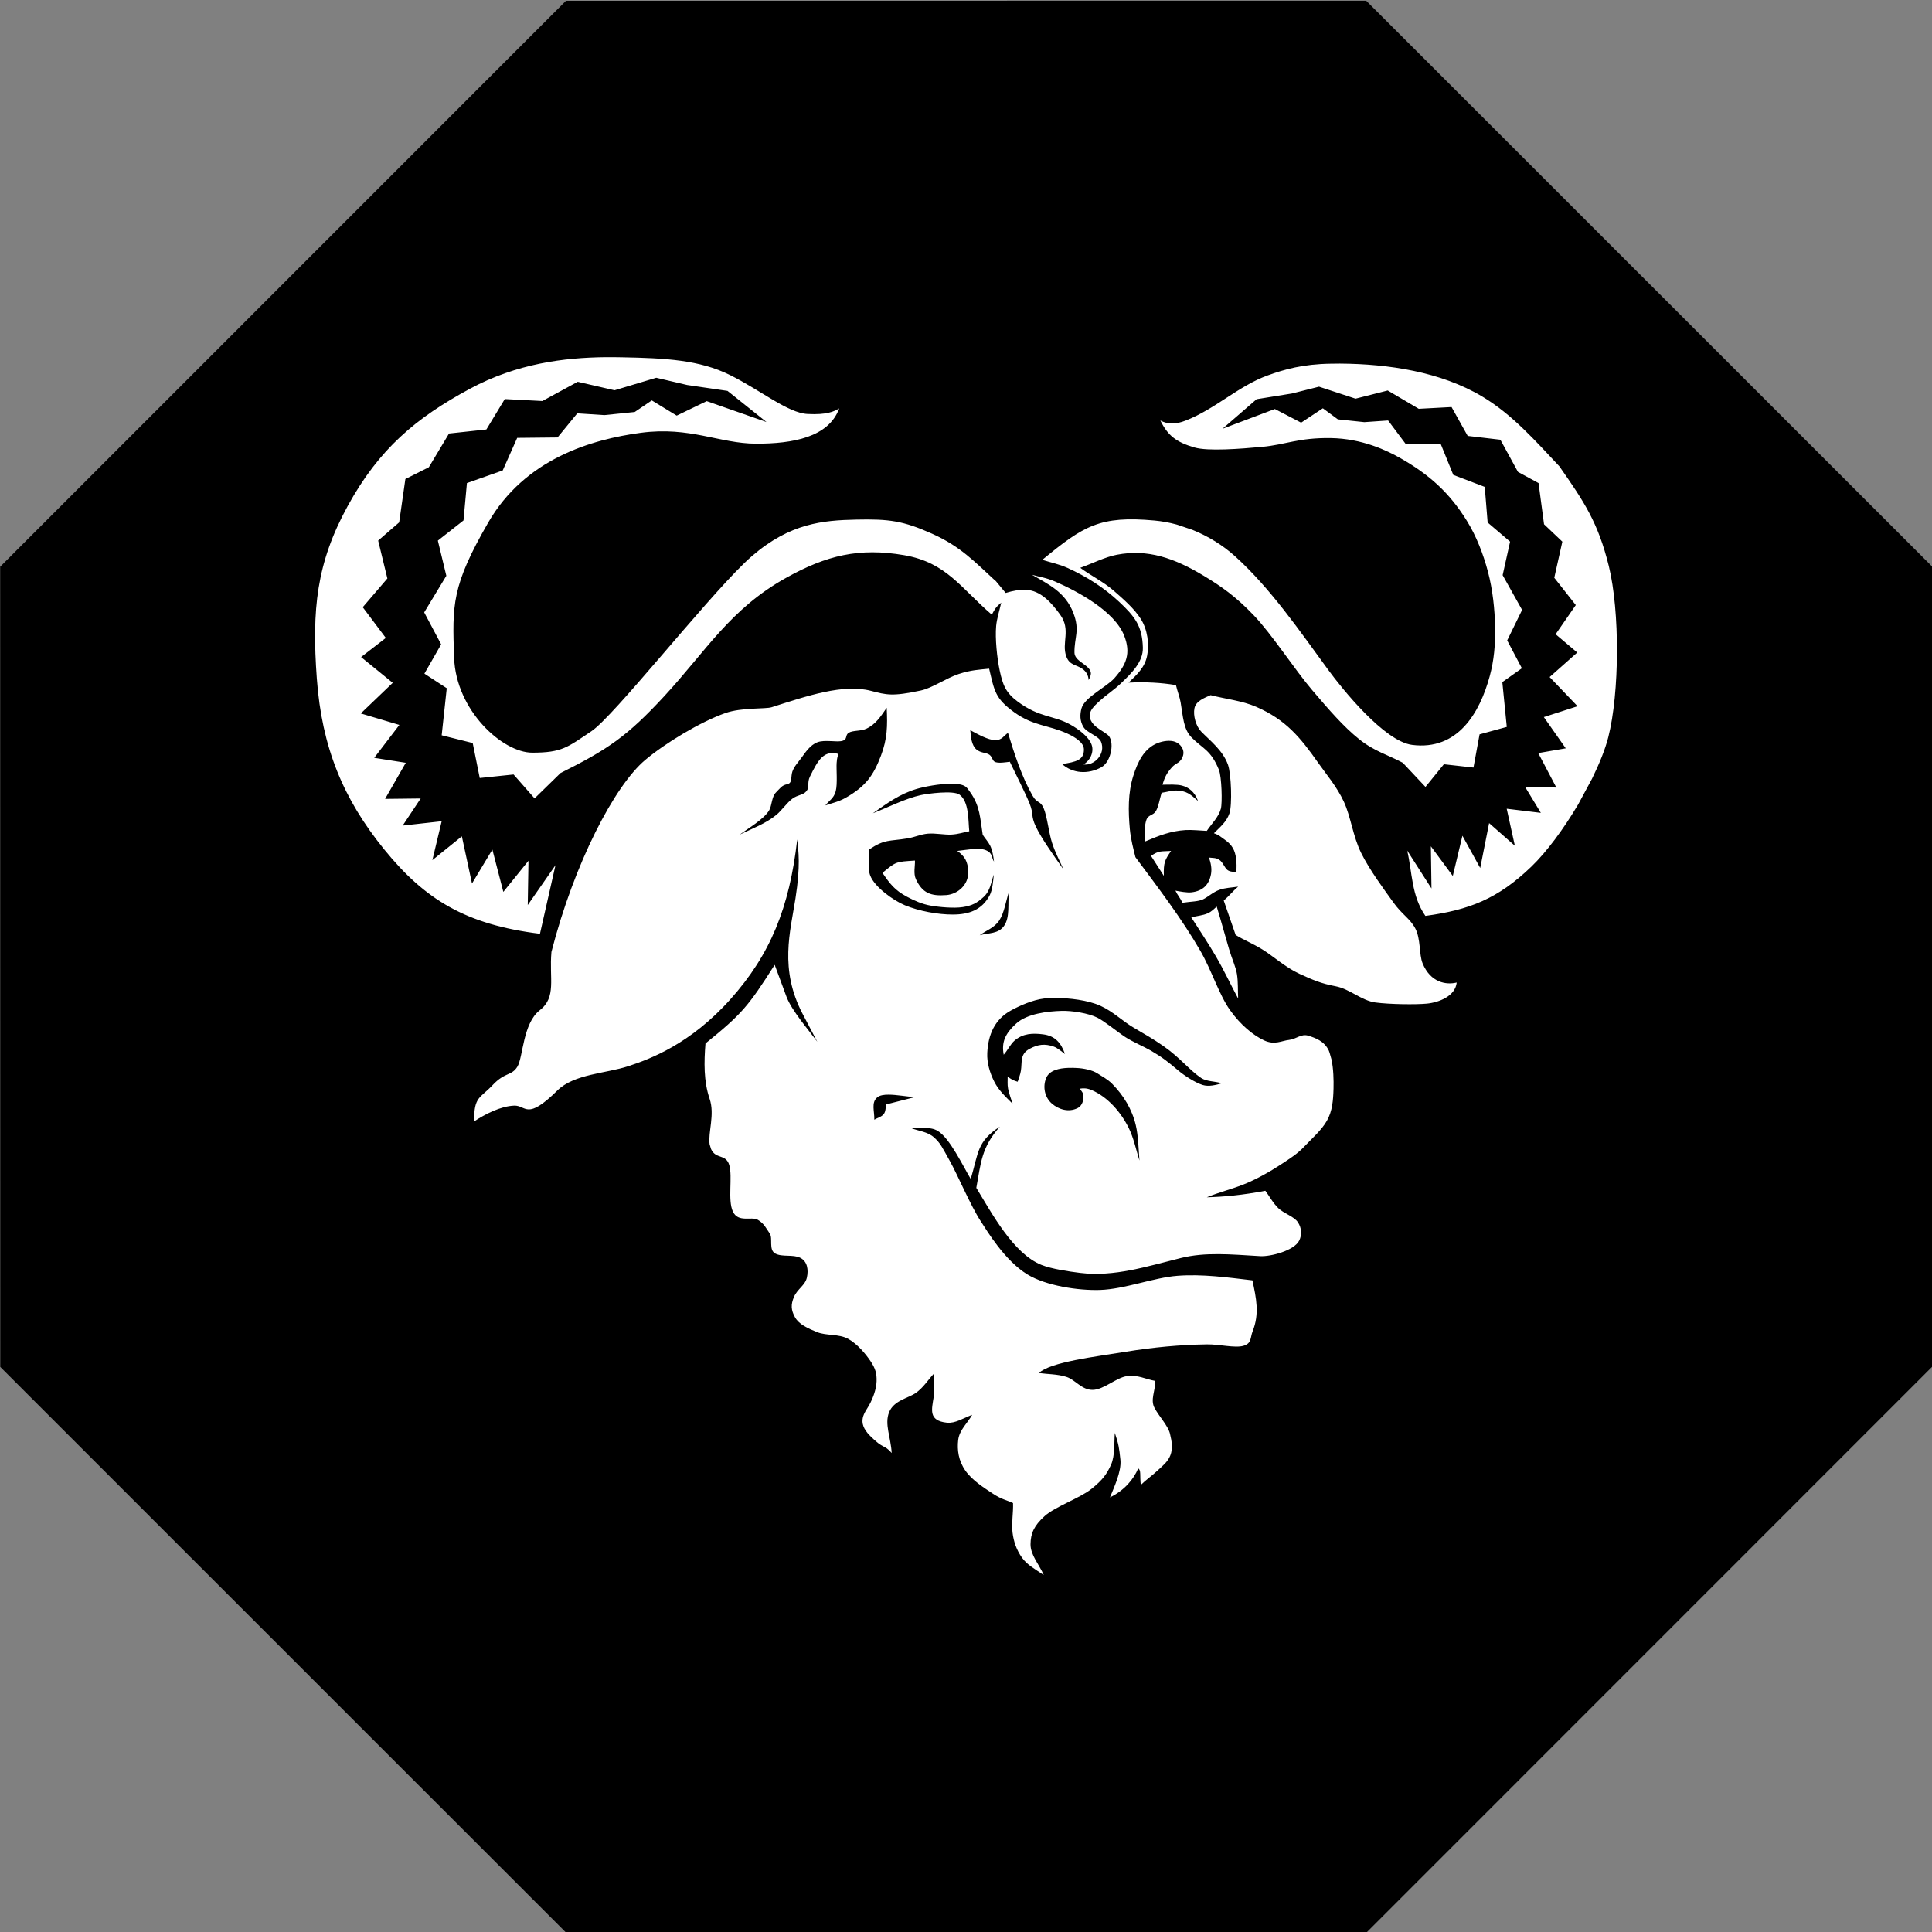 <?xml version="1.0" ?><svg enable-background="new 0 0 515.91 728.5" height="512" id="Layer_1" version="1.1" viewBox="0 0 512 512" width="512" xml:space="preserve" xmlns="http://www.w3.org/2000/svg" xmlns:cc="http://creativecommons.org/ns#" xmlns:dc="http://purl.org/dc/elements/1.1/" xmlns:inkscape="http://www.inkscape.org/namespaces/inkscape" xmlns:rdf="http://www.w3.org/1999/02/22-rdf-syntax-ns#" xmlns:sodipodi="http://sodipodi.sourceforge.net/DTD/sodipodi-0.dtd" xmlns:svg="http://www.w3.org/2000/svg"><rect x="0" y="0" width="512" height="512" fill="#808080" stroke="none"/><defs id="defs7"/><g id="g2986"><path d="m -413.377,-150.32 -57.958,-24.007 -24.007,-57.958 24.007,-57.958 57.958,-24.007 57.958,24.007 24.007,57.958 -24.007,57.958 z" id="path3756" style="fill:#000000;fill-opacity:1;fill-rule:nonzero;stroke:none" transform="matrix(3.123,-1.294,1.294,3.123,1847.6,446.703)"/><path d="m 160.338,94.655 c -10.706,0.128 -23.32,1.635 -35.831,8.389 -14.298,7.719 -24.056,15.927 -32.349,31.033 -8.293,15.107 -9.534,27.436 -8.197,45.728 1.337,18.291 6.985,31.901 17.847,45.289 10.862,13.388 21.712,19.935 41.286,22.37 l 4.112,-18.176 -7.347,10.555 0.192,-11.733 -6.662,8.252 -2.906,-11.213 -5.401,8.992 -2.687,-12.501 -7.813,6.305 2.467,-10.308 -10.335,1.151 4.77,-7.183 -9.431,0.11 5.483,-9.568 -8.361,-1.316 6.662,-8.718 -10.226,-3.043 8.471,-8.115 -8.389,-6.826 6.552,-5.072 -6.113,-8.142 6.525,-7.621 -2.44,-10.034 5.565,-4.825 1.645,-11.487 6.223,-3.125 5.346,-8.937 9.897,-1.069 4.88,-8.06 9.952,0.521 9.376,-5.099 9.76,2.248 11.048,-3.317 8.197,1.919 10.692,1.563 10.335,8.252 -15.846,-5.538 -7.95,3.838 -6.607,-4.03 -4.523,3.07 -8.033,0.822 -7.183,-0.466 -5.236,6.388 -10.692,0.11 -3.838,8.636 -9.485,3.345 -0.905,9.897 -6.799,5.346 2.248,9.321 -5.867,9.705 4.496,8.471 -4.441,7.758 5.922,3.865 -1.343,12.474 8.224,2.056 1.864,9.266 8.965,-0.932 5.565,6.333 6.881,-6.717 c 12.546,-6.256 17.692,-9.767 27.469,-20.342 11.13,-12.039 17.524,-23.175 32.349,-31.417 10.633,-5.912 19.308,-8.04 31.253,-5.976 11.215,1.937 14.961,8.677 23.22,15.763 0.875,-1.585 1.052,-2.013 2.495,-3.18 -0.453,2.058 -1.16,4.189 -1.343,6.168 -0.306,3.327 0.243,8.53 0.932,11.788 0.826,3.9 1.633,5.93 4.798,8.279 5.795,4.302 9.496,3.591 13.954,6.086 2.121,1.187 4.808,3.16 5.593,5.264 0.784,2.103 -0.53,4.393 -2.138,5.291 2.813,0.419 5.977,-2.747 4.66,-6.004 -0.648,-1.603 -3.741,-2.331 -4.688,-3.948 -0.944,-1.616 -0.938,-3.265 -0.493,-4.907 0.804,-2.96 6.649,-5.665 8.718,-8.005 3.184,-3.6 4.408,-6.603 2.604,-11.24 -2.533,-6.514 -12.32,-11.754 -18.176,-14.31 -2.682,-1.17 -4.186,-1.237 -6.278,-1.864 4.282,2.51 8.799,4.506 10.966,10.116 1.809,4.685 0.241,6.448 0.301,10.527 0.028,1.891 2.54,2.835 3.646,4.03 0.963,1.039 0.879,1.801 0.11,3.235 -0.085,-1.294 -0.652,-2.258 -1.645,-2.961 -1.639,-1.162 -3.403,-0.907 -4.277,-3.29 -1.326,-3.623 1.311,-7.035 -1.645,-11.103 -2.211,-3.043 -5.162,-6.463 -9.129,-6.552 -1.877,-0.043 -3.285,0.229 -5.291,0.822 l -2.659,-3.207 -0.083,-0.027 c -5.439,-4.963 -9.148,-9.062 -16.778,-12.474 -7.629,-3.411 -11.375,-3.923 -20.122,-3.728 -8.748,0.194 -17.447,0.913 -27.579,9.65 -0.633,0.546 -1.334,1.193 -2.084,1.919 -0.01,0.009 -0.019,0.019 -0.027,0.027 -11.249,10.911 -34.532,40.527 -40.464,44.494 -6.332,4.234 -7.741,5.673 -15.654,5.675 -7.912,0 -20.242,-11.207 -20.725,-25.194 -0.484,-13.988 -0.676,-18.953 9.047,-35.803 9.724,-16.851 27.34,-22.022 40.409,-23.769 13.07,-1.747 20.899,2.857 30.567,2.878 9.667,0.022 19.224,-1.66 22.041,-9.348 -1.379,0.821 -3.221,1.753 -8.416,1.48 -5.195,-0.272 -12.403,-6.278 -20.506,-10.308 -8.103,-4.03 -17.11,-4.497 -28.676,-4.715 -1.446,-0.027 -2.939,-0.046 -4.469,-0.027 z m 194.863,1.7 c -0.847,-0.005 -1.687,0.016 -2.522,0.027 -7.395,0.101 -12.356,1.517 -16.778,3.125 -7.732,2.812 -13.907,8.949 -21.767,11.98 -2.563,0.988 -4.616,1.023 -6.634,-0.055 1.977,3.955 4.117,5.716 9.047,7.155 3.566,1.041 12.071,0.376 17.929,-0.164 6.288,-0.581 9.59,-2.448 18.148,-2.33 8.359,0.115 14.966,3.303 18.587,5.373 7.472,4.272 12.835,8.996 17.491,16.504 2.557,4.123 4.359,8.796 5.62,13.543 1.261,4.747 1.811,10.047 1.892,14.694 0.081,4.647 -0.289,8.813 -1.426,12.994 -2.659,9.791 -8.513,19.742 -20.561,18.203 -7.373,-0.942 -18.483,-14.771 -22.206,-19.848 -7.511,-10.247 -15.262,-21.596 -24.701,-30.129 -3.237,-2.926 -7.144,-5.341 -11.322,-7.018 -0.053,-0.022 -0.111,-0.033 -0.165,-0.055 l -3.728,-1.261 c -0.12,-0.034 -0.236,-0.077 -0.356,-0.11 -1.917,-0.516 -3.85,-0.865 -5.785,-1.042 -14.515,-1.328 -18.819,1.412 -29.745,10.418 2.223,0.709 4.384,1.112 6.662,2.138 5.055,2.278 9.674,5.216 13.707,8.992 4.226,3.958 6.128,6.477 6.278,12.145 0.1,3.764 -3.001,6.771 -5.839,9.486 -1.736,1.662 -4.022,3.178 -5.428,4.469 -1.864,1.712 -4.178,3.605 -1.837,6.333 0.881,1.025 2.411,1.784 3.701,2.741 2.047,1.519 1.107,7.165 -1.59,8.663 -3.451,1.914 -7.572,1.713 -10.418,-0.85 3.592,-0.537 5.878,-1.01 5.785,-3.948 -0.053,-1.703 -2.234,-3.144 -4.359,-4.112 -5.125,-2.336 -8.99,-1.977 -14.091,-5.647 -5.152,-3.709 -5.269,-5.746 -6.662,-11.569 -2.484,0.26 -4.766,0.326 -8.087,1.426 -3.321,1.099 -6.991,3.711 -10.006,4.359 -7.595,1.634 -9.112,1.158 -13.269,0.082 -7.318,-1.894 -16.826,1.331 -26.291,4.359 -1.574,0.503 -7.942,0.032 -12.227,1.535 -6.618,2.322 -15.91,7.93 -21.274,12.446 -8.126,6.844 -18.804,27.343 -24.838,50.854 -0.634,7.147 1.404,11.971 -3.098,15.462 -4.502,3.491 -4.395,12.433 -5.922,14.941 -1.527,2.508 -3.293,1.385 -6.58,4.907 -3.286,3.522 -4.963,2.935 -4.88,9.595 2.832,-1.862 6.984,-4.036 10.609,-4.167 3.211,-0.116 3.219,4.117 11.459,-4.03 4.407,-4.358 12.877,-4.493 18.752,-6.415 5.875,-1.922 16.483,-5.883 27.086,-17.737 10.603,-11.854 15.654,-24.314 17.71,-42.356 0.328,3.199 0.904,6.802 -0.466,15.626 -1.37,8.824 -4.327,18.724 1.892,30.595 l 3.893,7.402 c -2.307,-3.148 -6.813,-8.293 -8.17,-11.953 l -3.125,-8.444 c -7.001,10.991 -8.615,12.96 -18.34,20.835 -0.387,4.885 -0.5,9.992 1.097,14.667 1.426,4.175 -0.448,8.903 0,12.062 l 0.384,1.261 c 1.258,2.785 3.929,1.207 4.825,4.249 0.917,3.117 -0.463,9.271 0.96,12.309 1.423,3.038 4.915,1.212 6.607,2.193 1.692,0.982 2.248,2.328 3.153,3.619 0.904,1.29 -0.36,4.328 1.48,5.318 1.84,0.991 4.693,0.173 6.607,1.124 1.914,0.951 2.213,3.215 1.755,5.264 -0.46,2.048 -2.501,2.989 -3.4,5.072 -0.898,2.083 -0.805,3.543 0.274,5.456 1.079,1.913 3.486,2.955 5.867,3.92 2.381,0.965 5.712,0.42 8.169,1.755 2.457,1.335 4.679,4.016 5.976,5.949 1.297,1.933 1.656,3.286 1.59,5.318 -0.066,2.032 -0.889,4.37 -1.974,6.333 -1.085,1.963 -3.49,4.366 0.247,8.115 3.737,3.748 3.589,2.119 5.73,4.551 -0.233,-4.206 -1.956,-7.635 -0.685,-10.801 1.271,-3.167 5.089,-3.702 7.101,-5.127 2.011,-1.425 3.157,-3.381 4.743,-5.072 -0.022,2.176 0.22,4.503 -0.028,6.141 -0.504,3.331 -1.482,6.292 3.482,6.826 2.236,0.24 4.364,-1.213 6.717,-2.083 -1.233,2.207 -3.379,3.993 -3.701,6.634 -0.322,2.64 0.063,5.522 1.892,8.142 1.829,2.619 4.978,4.574 7.292,6.114 2.313,1.54 3.568,1.662 5.346,2.495 0.088,2.596 -0.433,5.34 -0.137,7.786 0.296,2.445 1.054,4.613 2.467,6.634 1.39,1.987 3.626,3.148 5.73,4.606 l 0.054,-0.028 c -1.187,-2.688 -3.513,-5.258 -3.482,-8.087 0.033,-2.867 0.904,-4.885 3.701,-7.429 2.797,-2.545 9.358,-4.763 12.446,-7.237 3.088,-2.475 4.073,-3.985 5.181,-6.388 1.109,-2.403 0.809,-6.284 1.014,-8.444 1.017,3.025 1.15,3.962 1.48,7.128 0.332,3.166 -1.847,7.608 -2.769,9.952 3.82,-1.845 6.26,-4.794 7.484,-7.676 0.819,0.486 0.384,1.82 0.685,4.386 1.361,-1.355 2.906,-2.395 4.277,-3.674 1.371,-1.277 2.883,-2.411 3.564,-4.194 0.679,-1.783 0.397,-3.658 -0.11,-5.73 -0.506,-2.072 -2.81,-4.478 -4.057,-6.744 -1.246,-2.265 0.222,-4.507 0.137,-7.237 -2.494,-0.428 -4.617,-1.674 -7.484,-1.261 -2.869,0.412 -6.143,3.609 -9.074,3.646 -2.932,0.038 -4.587,-2.7 -6.991,-3.454 -2.403,-0.755 -4.848,-0.678 -7.265,-1.014 3.061,-2.932 14.957,-4.322 23.083,-5.647 7.15,-1.166 14.248,-1.845 21.493,-1.946 3.236,-0.046 7.376,1.03 9.623,0.384 2.248,-0.644 1.773,-2.169 2.44,-3.838 1.865,-4.665 0.96,-8.818 -0.054,-13.515 -6.504,-0.763 -13.295,-1.71 -19.848,-1.206 -6.407,0.492 -13.98,3.55 -20.588,3.756 -5.745,0.178 -14.257,-1.105 -19.19,-4.112 -6.029,-3.675 -10.708,-11.557 -12.364,-14.091 -2.697,-4.127 -6.1,-12.226 -8.17,-15.928 -2.069,-3.702 -2.5,-4.76 -4.222,-6.305 -1.721,-1.545 -4.102,-1.662 -6.141,-2.495 2.351,0.24 4.938,-0.484 7.073,0.74 3.209,1.841 6.804,9.455 8.8,12.775 2.115,-7.091 1.61,-9.874 7.731,-13.872 -4.933,5.529 -5.048,9.72 -6.25,16.229 4.102,6.732 9.809,17.448 17.271,20.424 2.695,1.076 7.312,1.751 10.226,2.111 9.069,1.123 17.823,-1.748 26.729,-3.948 6.51,-1.608 13.109,-0.959 21.027,-0.493 2.688,0.157 9.023,-1.448 10.335,-4.167 0.709,-1.467 0.661,-3.234 -0.356,-4.798 -1.019,-1.563 -3.726,-2.321 -5.181,-3.728 -1.455,-1.407 -2.308,-3.094 -3.454,-4.633 -6.048,1.16 -11.028,1.605 -15.517,1.727 3.22,-1.326 6.326,-2.061 9.677,-3.372 3.351,-1.311 7.165,-3.479 9.869,-5.264 2.704,-1.786 4.431,-2.829 6.388,-4.907 1.956,-2.079 4.452,-4.203 5.894,-6.744 1.443,-2.541 1.674,-5.381 1.755,-8.526 0.059,-2.284 -0.021,-5.233 -0.521,-7.649 l -0.521,-1.837 c -0.079,-0.207 -0.13,-0.416 -0.219,-0.603 -1.212,-2.533 -3.551,-3.321 -5.428,-3.92 -1.878,-0.599 -3.174,0.919 -5.126,1.124 -1.954,0.205 -3.782,1.438 -6.607,0.11 -2.825,-1.328 -6.163,-4.019 -9.02,-8.032 -2.855,-4.014 -4.902,-10.579 -7.813,-15.626 -5.017,-8.7 -11.264,-16.831 -17.244,-24.892 -0.492,-1.988 -1.234,-4.733 -1.48,-7.429 -0.429,-4.699 -0.526,-9.592 0.932,-14.173 1.118,-3.509 2.768,-7.196 6.442,-8.636 1.47,-0.576 3.319,-0.816 4.633,-0.329 1.315,0.486 2.6,1.987 2.083,3.701 -0.568,1.885 -1.881,1.927 -2.769,2.879 -1.506,1.615 -2.09,2.785 -2.659,4.798 1.627,-0.026 3.817,-0.132 5.154,0.219 1.744,0.459 3.364,1.613 4.249,4.085 -2.082,-1.846 -3.104,-2.703 -5.702,-2.769 -1.19,-0.03 -2.631,0.405 -3.948,0.603 -0.492,1.601 -0.785,3.558 -1.48,4.798 -0.695,1.239 -2.042,0.937 -2.55,2.385 -0.508,1.445 -0.557,3.802 -0.302,5.702 3.615,-1.54 6.759,-2.769 10.692,-3.016 1.576,-0.099 4.028,0.147 5.62,0.219 1.356,-1.996 3.095,-3.588 3.728,-5.867 0.419,-1.511 0.221,-8.514 -0.521,-10.335 -2.163,-5.3 -4.289,-5.545 -7.265,-8.581 -2.16,-2.202 -2.233,-5.536 -2.879,-9.294 -0.237,-1.38 -0.916,-3.127 -1.234,-4.551 -3.89,-0.656 -8.08,-0.882 -12.556,-0.658 2.17,-2.082 4.284,-3.975 4.907,-7.1 0.622,-3.125 0.104,-6.985 -1.672,-9.787 -1.777,-2.802 -4.605,-5.228 -7.21,-7.512 -2.606,-2.283 -6.359,-4.163 -8.828,-6.031 3.211,-1.15 6.504,-2.845 9.65,-3.454 8.194,-1.59 15.262,0.841 23.165,5.62 4.595,2.779 8.382,5.416 13.186,10.445 4.803,5.029 10.757,14.268 15.407,19.739 4.65,5.47 8.417,9.787 12.474,13.049 4.057,3.263 7.733,4.182 11.596,6.278 l 6.004,6.388 4.88,-6.004 7.841,0.877 1.617,-8.8 7.21,-1.974 -1.179,-11.871 5.181,-3.674 -3.893,-7.374 3.948,-8.087 -5.154,-9.211 1.974,-8.882 -5.949,-5.072 -0.768,-9.431 -8.334,-3.18 -3.345,-8.224 -9.348,-0.082 -4.578,-6.114 -6.305,0.439 -7.018,-0.74 -3.975,-2.933 -5.757,3.811 -6.963,-3.619 -13.872,5.236 9.047,-7.84 9.348,-1.508 7.183,-1.809 9.678,3.18 8.526,-2.166 8.224,4.852 8.691,-0.466 4.277,7.649 8.663,1.014 4.66,8.526 5.456,2.961 1.453,10.911 4.852,4.606 -2.138,9.568 5.702,7.237 -5.346,7.731 5.73,4.852 -7.32,6.497 7.402,7.731 -8.937,2.878 5.812,8.279 -7.292,1.261 4.798,9.129 -8.252,-0.11 4.14,6.826 -9.047,-1.097 2.166,9.814 -6.826,-6.004 -2.358,11.898 -4.715,-8.553 -2.55,10.664 -5.812,-7.868 0.164,11.185 -6.442,-10.061 c 1.357,5.701 1.081,11.952 4.825,17.326 11.601,-1.57 19.185,-4.497 28.073,-13.049 4.047,-3.894 8.496,-9.908 12.254,-16.229 0.054,-0.092 0.11,-0.182 0.165,-0.274 l 3.619,-6.717 c 0.027,-0.054 0.055,-0.11 0.083,-0.165 1.933,-3.94 3.458,-7.72 4.277,-10.938 2.989,-11.754 3.081,-33.377 0.137,-45.344 -2.834,-11.522 -6.524,-17.026 -13.104,-26.428 -6.29,-6.68 -12.468,-13.741 -20.451,-18.505 -10.986,-6.556 -24.887,-8.635 -37.586,-8.718 z m -34.378,87.864 c -1.637,0.733 -3.878,1.54 -4.277,3.454 -0.398,1.914 0.365,4.731 1.754,6.168 2.325,2.403 5.773,5.008 7.128,8.827 0.87,2.451 1.138,10.656 0.384,12.885 -0.782,2.315 -2.601,3.722 -4.112,5.264 0.797,0.314 1.101,0.383 2.111,1.151 1.01,0.768 2.407,1.536 3.207,3.372 0.801,1.837 0.746,4.682 0.576,5.839 -0.702,-0.206 -1.657,-0.062 -2.385,-0.685 -0.727,-0.623 -1.152,-2.028 -2.084,-2.632 -0.933,-0.603 -1.71,-0.472 -2.741,-0.603 0.53,1.507 0.794,2.993 0.548,4.359 -0.534,2.983 -2.287,4.495 -5.127,4.852 -1.24,0.156 -3.225,-0.242 -4.304,-0.439 0.5,1.117 1.364,2.09 1.864,3.208 2.401,-0.347 4.165,-0.301 5.456,-0.905 1.291,-0.604 2.675,-1.949 4.332,-2.522 1.657,-0.573 3.149,-0.567 4.962,-0.85 -1.428,1.231 -2.384,2.47 -3.811,3.701 1.046,3.041 2.107,6.062 3.153,9.102 2.218,1.387 4.278,2.125 7.073,3.838 2.796,1.714 6.147,4.771 9.787,6.442 3.64,1.672 5.819,2.6 9.623,3.317 3.803,0.717 6.839,3.803 10.582,4.304 3.743,0.501 10.713,0.583 13.598,0.302 3.275,-0.32 7.541,-2.002 7.923,-5.593 -2.746,0.677 -6.929,0.068 -9.047,-5.099 -0.94,-2.294 -0.481,-6.498 -1.919,-9.211 -1.438,-2.714 -3.444,-3.593 -5.839,-6.936 -2.396,-3.343 -6.326,-8.625 -8.526,-13.104 -2.199,-4.478 -2.718,-9.557 -4.578,-13.57 -1.86,-4.013 -4.652,-7.242 -6.826,-10.335 -4.748,-6.76 -8.572,-11.394 -16.394,-14.804 -3.762,-1.64 -8.068,-2.059 -12.09,-3.098 z m -85.835,3.345 c 0.226,4.779 0.182,8.224 -1.535,12.72 -1.934,5.061 -3.887,8.046 -9.376,11.158 -1.891,1.072 -3.778,1.439 -5.346,2.001 0.914,-1.247 2.221,-1.803 2.741,-3.756 0.519,-1.954 0.13,-5.829 0.247,-7.484 0.117,-1.655 0.288,-1.603 0.439,-2.412 -3.784,-1.012 -5.293,1.445 -7.512,6.004 -0.83,1.706 -0.014,2.715 -0.905,3.838 -0.889,1.123 -2.311,0.95 -3.756,2.029 -1.444,1.078 -2.871,3.16 -4.222,4.277 -2.772,2.291 -6.518,3.695 -9.732,5.236 2.195,-1.62 6.435,-4.089 7.813,-6.442 0.731,-1.248 0.644,-3.594 1.782,-4.715 1.137,-1.122 1.519,-1.907 2.988,-2.193 1.469,-0.286 0.897,-1.991 1.371,-3.344 0.474,-1.353 1.408,-2.322 2.413,-3.674 1.004,-1.352 2.267,-3.375 4.249,-4.112 1.983,-0.738 5.079,0.068 6.58,-0.356 1.5,-0.425 0.637,-1.511 1.727,-2.166 1.091,-0.655 3.203,-0.369 4.66,-1.069 2.584,-1.242 3.819,-3.318 5.373,-5.538 z m 22.151,5.949 c 2.084,1.122 4.711,2.586 6.552,2.632 1.841,0.045 2.344,-1.198 3.427,-1.919 1.704,5.556 3.651,11.655 6.552,16.696 1.215,2.112 1.982,1.14 2.906,3.262 0.923,2.122 1.345,6.445 2.221,9.157 0.877,2.711 2.006,4.693 3.015,7.046 -2.565,-3.634 -5.863,-8.271 -7.292,-11.295 -1.428,-3.023 -0.516,-3.261 -1.672,-6.141 -1.156,-2.88 -3.489,-7.391 -5.236,-11.076 -1.251,0.166 -2.805,0.403 -3.756,0.11 -0.951,-0.293 -0.758,-1.293 -1.617,-1.946 -0.86,-0.654 -2.304,-0.409 -3.509,-1.453 -1.205,-1.043 -1.481,-3.178 -1.59,-5.072 z m -5.044,14.173 c 1.033,-0.006 1.957,0.084 2.659,0.274 1.282,0.346 1.553,0.86 2.33,1.946 2.674,3.733 2.651,6.974 3.345,11.322 0.682,1.063 1.421,1.783 1.974,2.879 0.551,1.096 0.86,2.812 1.014,4.222 -0.7,-1.015 -0.282,-2.288 -2.221,-3.043 -1.939,-0.755 -4.899,-0.054 -7.512,0.219 1.905,1.374 2.833,2.687 2.906,5.593 0.085,3.411 -2.796,5.88 -5.812,6.113 -4.186,0.325 -6.339,-0.589 -8.033,-4.167 -0.742,-1.567 -0.212,-3.462 -0.274,-4.989 -5.03,0.35 -4.931,0.197 -8.608,3.262 1.998,2.928 3.25,4.609 6.552,6.36 1.852,0.983 3.955,1.94 6.25,2.33 2.296,0.39 6.06,0.754 8.471,0.384 2.412,-0.37 3.777,-1.061 5.565,-2.714 1.788,-1.654 1.961,-4.022 2.659,-5.894 -0.159,1.801 -0.373,4.094 -1.042,5.401 -2.034,3.973 -5.559,5.168 -9.76,5.181 -4.032,0.013 -9.024,-0.912 -12.775,-2.467 -2.999,-1.243 -7.976,-4.782 -9.156,-7.841 -0.807,-2.09 -0.162,-4.636 -0.247,-6.963 4.153,-2.762 5.175,-2.098 10.089,-2.906 2.055,-0.339 3.466,-1.088 5.428,-1.261 1.962,-0.172 4.414,0.351 6.251,0.247 1.837,-0.104 3.141,-0.587 4.715,-0.877 -0.292,-2.767 -0.022,-7.857 -2.577,-9.705 -1.65,-1.193 -8.416,-0.281 -10.226,0.11 -4.073,0.878 -8.809,3.305 -12.748,4.825 3.775,-2.637 7.041,-5.081 11.569,-6.442 2.041,-0.614 6.112,-1.381 9.211,-1.398 z m 58.256,17.82 c -2.61,0.17 -3.23,-0.157 -5.319,1.316 1.132,1.762 2.269,3.53 3.399,5.291 -0.1,-3.477 0.235,-4.197 1.919,-6.607 z m -42.986,10.884 c -0.332,3.159 0.309,6.622 -1.234,8.91 -1.542,2.288 -4.253,1.884 -6.497,2.55 1.746,-1.331 3.806,-1.893 5.154,-3.893 1.347,-2 1.746,-5.073 2.577,-7.566 z m 55.076,3.865 c -0.727,0.627 -1.271,1.289 -2.44,1.809 -1.167,0.52 -2.755,0.655 -4.304,1.042 2.173,3.382 4.443,6.779 6.525,10.335 2.083,3.556 3.906,7.461 5.894,11.185 -0.094,-2.134 0.01,-4.42 -0.302,-6.415 -0.31,-1.994 -1.215,-3.723 -2.111,-6.717 -0.894,-2.993 -1.994,-7.078 -3.262,-11.24 z m -42.712,24.207 c 3.568,0.018 8.564,0.562 11.898,2.084 3.413,1.558 5.748,3.984 8.745,5.757 2.997,1.773 5.124,2.946 7.978,4.935 4.38,3.052 6.942,6.429 9.979,8.444 1.46,0.968 3.517,0.806 5.455,1.398 -1.508,0.448 -3.473,0.958 -5.099,0.439 -2.028,-0.648 -4.869,-2.509 -6.442,-3.838 -2.78,-2.348 -4.231,-3.492 -7.265,-5.264 -1.811,-1.055 -4.781,-2.293 -6.771,-3.591 -1.992,-1.298 -5.461,-4.162 -7.375,-5.126 -2.433,-1.225 -6.804,-1.889 -9.513,-1.809 -3.732,0.109 -9.12,0.725 -12.008,3.345 -2.869,2.604 -3.964,4.897 -3.317,8.279 1.08,-1.244 1.796,-2.83 2.879,-3.756 2.242,-1.915 4.803,-2.008 7.594,-1.645 3.135,0.408 4.721,2.232 5.757,5.209 -0.697,-0.512 -1.977,-1.625 -2.988,-1.974 -2.374,-0.819 -4.164,-0.589 -6.388,0.603 -2.625,1.408 -1.925,3.494 -2.303,5.812 -0.173,1.069 -0.562,1.941 -0.85,2.906 -0.987,-0.261 -1.912,-0.685 -2.659,-1.426 0.031,1.083 -0.112,2.044 0.11,3.262 0.221,1.217 0.8,2.671 1.206,4.003 -1.828,-1.828 -3.699,-3.533 -4.88,-5.894 -1.182,-2.362 -1.963,-5 -1.837,-7.594 0.237,-4.821 1.958,-8.876 6.278,-11.24 2.234,-1.222 5.692,-2.809 8.855,-3.18 0.759,-0.089 1.771,-0.143 2.961,-0.137 z m 3.372,18.532 c 0.788,-0.029 1.549,-8.7e-4 2.193,0.027 1.888,0.084 4.185,0.565 5.51,1.426 1.326,0.861 2.744,1.571 3.948,2.796 3.003,3.058 5.255,6.728 6.25,10.966 0.635,2.702 0.729,6.176 0.959,9.348 -0.909,-2.932 -1.529,-5.981 -2.824,-8.608 -2.042,-4.142 -5.507,-8.199 -9.815,-10.061 -1.421,-0.616 -2.37,-0.493 -3.153,-0.384 0.35,0.587 0.934,1.086 0.96,1.946 0.026,0.86 -0.159,2.527 -1.617,3.235 -2.352,1.141 -4.982,0.345 -6.799,-1.261 -1.832,-1.619 -2.439,-4.364 -1.48,-6.717 0.857,-2.103 3.502,-2.629 5.867,-2.714 z m -47.592,7.1 c 2.097,0.008 4.726,0.502 6.909,0.658 -2.51,0.643 -5.029,1.277 -7.539,1.919 -0.234,0.854 -0.112,1.849 -0.685,2.577 -0.574,0.728 -1.664,0.982 -2.495,1.48 0.081,-2.243 -0.908,-4.549 0.822,-5.949 0.649,-0.525 1.73,-0.69 2.988,-0.685 z" id="path4-4-0" style="fill:#ffffff"/></g></svg>